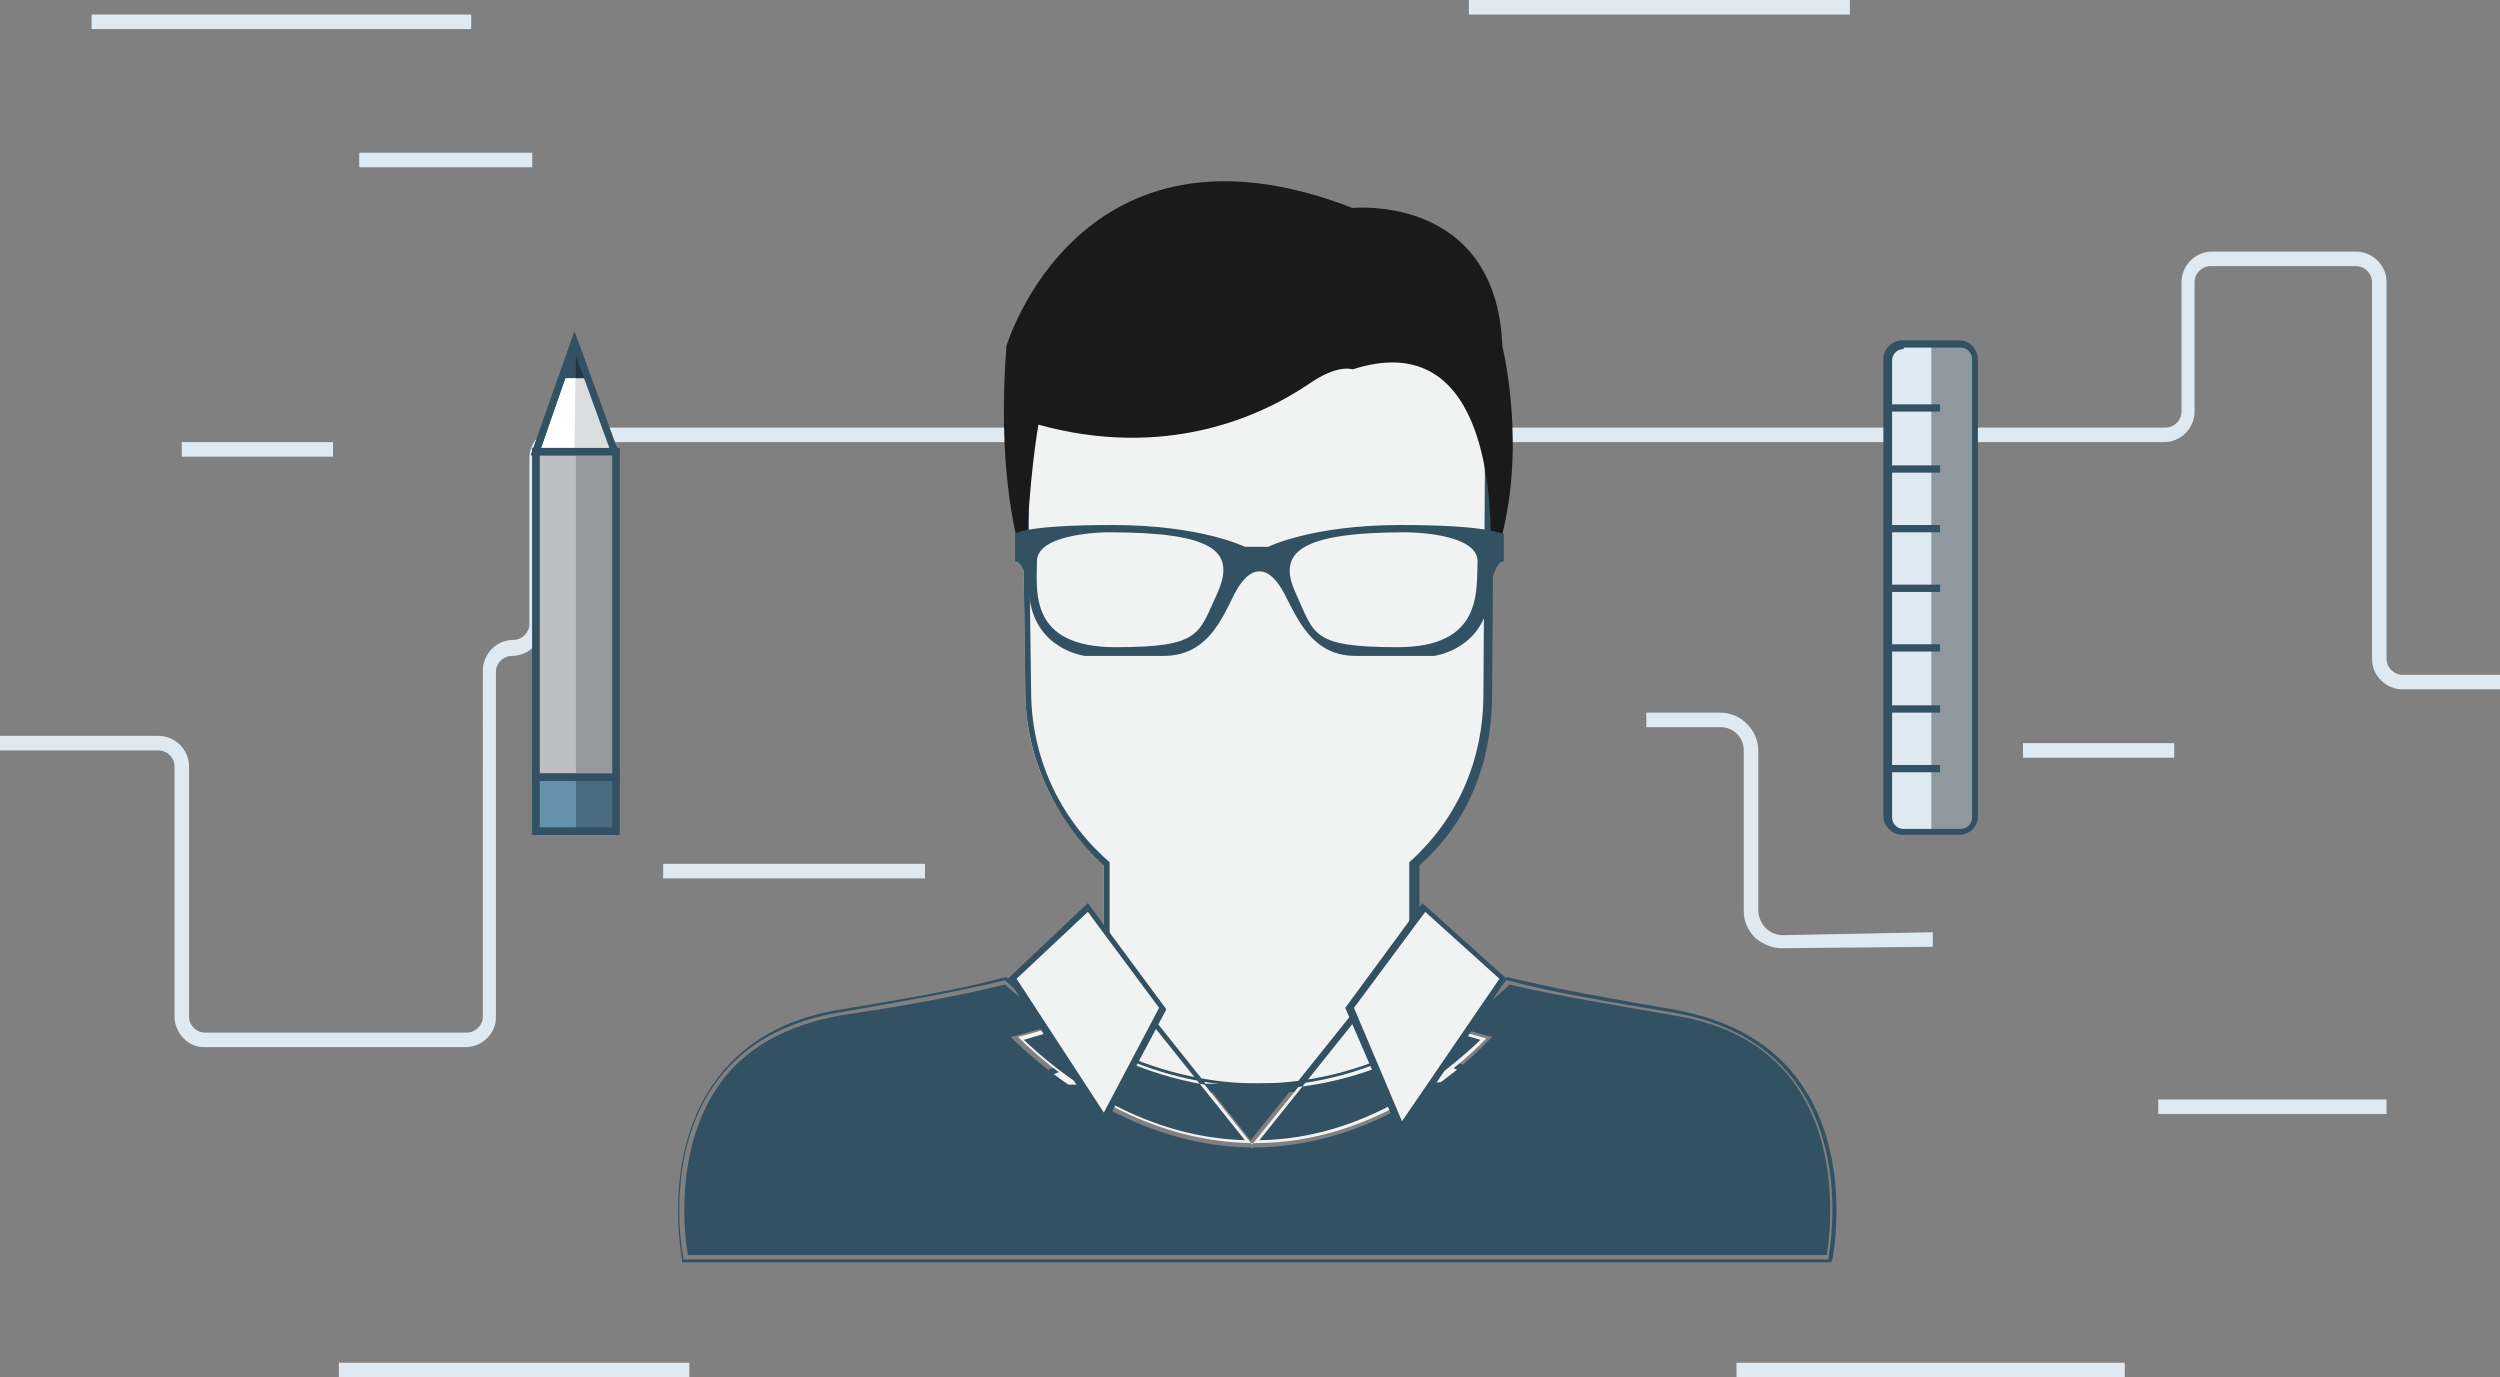 <svg xmlns="http://www.w3.org/2000/svg" width="171.9" height="94.7"><rect width="100%" height="100%" fill="#808080" stroke="none"/><path fill="#DFE9F1" d="M119.4 93.7h26.7v1h-26.7zM32 72H14c-1.1 0-2-1-2-2.1V52.7c0-.6-.5-1.1-1.1-1.1H0v-1h10.9c1.1 0 2.1.9 2.1 2.1v17.2c0 .6.5 1.1 1.1 1.1h18c.6 0 1.1-.5 1.1-1.1V46.1c0-1.1.9-2.1 2.1-2.1.6 0 1.1-.5 1.1-1.1V31.5c0-1.1.9-2.1 2.1-2.1h110.4c.6 0 1.1-.5 1.1-1.1v-8.9c0-1.1.9-2.1 2.1-2.1h9.9c1.1 0 2.1.9 2.1 2.1v25.9c0 .6.5 1.1 1.1 1.1h6.8v1h-6.8c-1.1 0-2.1-.9-2.1-2.1V19.4c0-.6-.5-1.1-1.1-1.1h-10c-.6 0-1.1.5-1.1 1.1v8.9c0 1.1-.9 2.1-2.1 2.1H38.4c-.6 0-1.1.5-1.1 1.1V43c0 1.1-.9 2.1-2.1 2.1-.6 0-1.1.5-1.1 1.1V70c0 1-.9 2-2.1 2zM122.5 65.2c-.7 0-1.3-.3-1.8-.7-.5-.5-.8-1.1-.8-1.9v-11c0-.9-.7-1.6-1.6-1.6h-5.1v-1h5.1c1.4 0 2.6 1.2 2.6 2.6v11c0 .4.2.9.5 1.2.3.3.7.5 1.2.5l10.3-.2v1l-10.4.1zM45.6 59.4h18v1h-18zM12.5 30.4h10.4v1H12.5zM24.7 10.5h11.9v1H24.7zM101 0h26.2v1H101zM6.3 1h26.1v1H6.3zM139.1 51.1h10.4v1h-10.4zM23.3 93.7h24.1v1H23.3zM148.4 75.6h15.7v1h-15.7z"/><path fill="#F1F2F2" d="M103.4 74.7l-3.7-1.5c-.8-.3-1.7-.5-2.6-.6V59.4c3.3-2.9 5-7 5-11.7l.1-15c0-8.8-5.8-15.9-14.6-15.9h-1.4c-8.8 0-15.9 7.2-15.9 15.9l.2 14.8c0 4.7 2.1 9 5.4 11.9v13.2c-.9.1-1.8.3-2.6.6l-2.6 1.1-1.5.6 34.2-.2z"/><path fill="#325163" d="M68.2 75.2l5.2-2.2c.7-.3 1.5-.5 2.5-.6V59.5c-3.4-3.1-5.4-7.5-5.4-12l-.2-14.8c0-8.9 7.3-16.2 16.2-16.2h1.4c8.6 0 14.8 6.8 14.8 16.2l-.1 15c0 4.8-1.7 8.9-5 11.8v12.9c.9.1 1.8.3 2.5.6l4.8 2-36.7.2zM86.4 17c-8.7 0-15.7 7-15.7 15.7l.2 14.8c0 4.5 1.9 8.7 5.3 11.7l.1.1v13.5h-.2c-1 .1-1.8.3-2.5.6l-3 1.2 31.6-.2-2.6-1.1c-.7-.3-1.5-.5-2.5-.6h-.2V59.3l.1-.1c3.2-2.9 5-6.9 5-11.5l.1-15c0-9.1-6-15.7-14.3-15.7h-1.4z"/><path fill="#DFE9F1" d="M135.8 24.7v31.4c0 .6-.5 1-1 1h-3.9c-.6 0-1-.5-1-1V24.7c0-.6.5-1 1-1h3.9c.5 0 1 .5 1 1z"/><path fill="#90989F" d="M132.8 57.2h1.9c.6 0 1-.5 1-1V24.7c0-.6-.5-1-1-1h-1.9v33.5z"/><path fill="#C3D0D8" d="M129.9 52.8h3.5"/><path fill="#325163" d="M129.9 52.6h3.5v.5h-3.5z"/><path fill="#C3D0D8" d="M129.9 48.7h3.5"/><path fill="#325163" d="M129.9 48.5h3.5v.5h-3.5z"/><path fill="#C3D0D8" d="M129.9 44.6h3.5"/><path fill="#325163" d="M129.9 44.3h3.5v.5h-3.5z"/><path fill="#C3D0D8" d="M129.9 40.5h3.5"/><path fill="#325163" d="M129.9 40.2h3.5v.5h-3.5z"/><path fill="#C3D0D8" d="M129.9 36.3h3.5"/><path fill="#325163" d="M129.9 36.1h3.5v.5h-3.5z"/><path fill="#C3D0D8" d="M129.9 32.2h3.5"/><path fill="#325163" d="M129.9 32h3.5v.5h-3.5z"/><path fill="#C3D0D8" d="M129.9 28.1h3.5"/><path fill="#325163" d="M129.9 27.8h3.5v.5h-3.5zM134.7 57.4h-3.9c-.7 0-1.3-.6-1.3-1.3V24.7c0-.7.6-1.3 1.3-1.3h3.9c.7 0 1.3.6 1.3 1.3v31.4c0 .8-.6 1.3-1.3 1.3zM130.9 24c-.4 0-.8.3-.8.8v31.4c0 .4.3.8.8.8h3.9c.4 0 .8-.3.8-.8V24.7c0-.4-.3-.8-.8-.8h-3.9z"/><path fill="#BCBEC0" d="M36.8 31.1h5.5v22.4h-5.5z"/><path fill="#325163" d="M42.6 53.7h-6V30.8h6v22.9zm-5.5-.5h5V31.3h-5v21.9z"/><path fill="#97999C" d="M39.6 31.1h2.8v22.4h-2.8z"/><path fill="#325163" d="M42.6 53.7h-6V30.8h6v22.9zm-5.5-.5h5V31.3h-5v21.9z"/><path fill="#6593AE" d="M36.8 53.5h5.5v3.7h-5.5z"/><path fill="#325163" d="M42.6 57.4h-6v-4.2h6v4.2zm-5.5-.5h5v-3.2h-5v3.2z"/><path fill="#486B7F" d="M39.6 53.5h2.7v3.7h-2.7z"/><path fill="#325163" d="M42.6 57.4h-6v-4.2h6v4.2zm-5.5-.5h5v-3.2h-5v3.2z"/><path fill="#fff" d="M39.6 23.5l2.7 7.6h-5.4z"/><path fill="#325163" d="M42.6 31.3h-6.1l3-8.5 3.1 8.5zm-5.4-.5h4.7l-2.4-6.6-2.3 6.6z"/><path fill="#DCDDDE" d="M39.6 23.5l2.7 7.6h-2.8z"/><path fill="#325163" d="M39.6 23.4l.9 2.6h-1.8z"/><path fill="#1D3645" d="M39.6 23.4l1 2.6h-1z"/><path fill="#325163" d="M42.6 31.3h-6.1l3-8.5 3.1 8.5zm-5.4-.5h4.7l-2.4-6.6-2.3 6.6z"/><path fill="#F1F2F2" d="M102.2 71.4c-3.1-.8-5.8-1.9-7.6-3.3l-8.5 10.6L77.6 68c-1.9 1.5-4.5 2.5-7.6 3.3 2.3 2.3 8.3 7.3 16.3 7.3 7.9 0 13.7-4.9 15.9-7.2z"/><path fill="#325163" d="M86.1 79l-.1-.1c-8-.1-14-5.2-16.2-7.3l-.3-.3.4-.1c3.5-.9 5.9-2 7.5-3.3l.2-.1.1.2L86 78.4l8.5-10.6.2.1c1.7 1.3 4.1 2.4 7.5 3.3l.4.1-.3.3c-2.1 2.2-8 7.3-16.2 7.3v.1zm8.5-10.6l-8 10c7.4-.1 12.9-4.7 15.2-6.9-3.2-.9-5.5-1.9-7.2-3.1zm-24.2 3.1c2.3 2.2 7.8 6.7 15.2 6.9l-8-10c-1.7 1.2-4 2.2-7.2 3.1zM114.9 69.6c-4.1-.7-7.9-1.3-11.3-2.2-2.4 2.3-8.6 7.3-17.1 7.3-8.6 0-14.9-5-17.4-7.3-3.3.8-7.2 1.5-11.3 2.2-13.9 2.3-10.8 17-10.8 17h78.7s3.1-14.7-10.8-17zM125.9 86.8h-79v-.2c0-.1-1.4-6.9 2.1-12 1.9-2.8 4.9-4.6 8.9-5.2 4.1-.7 7.9-1.3 11.2-2.2h.1l.1.1c2.3 2.2 8.7 7.2 17.2 7.2s14.7-5 17-7.2l.1-.1h.1c3.3.8 7.2 1.5 11.3 2.2 4 .7 7 2.4 8.9 5.2 3.5 5.1 2.1 11.9 2.1 12l-.1.2zm-78.6-.5h78.3c.2-1.1 1-7-2-11.5-1.8-2.7-4.7-4.4-8.6-5-4-.7-7.8-1.3-11.2-2.1-2.4 2.3-8.6 7.2-17.2 7.2s-15-5-17.5-7.2c-3.3.8-7.1 1.5-11.2 2.1-3.9.7-6.8 2.3-8.6 5-3 4.5-2.2 10.4-2 11.5z"/><path fill="#F1F2F2" d="M74.8 62.4l-5.2 4.9 6.3 9.7 4.1-7.7z"/><path fill="#325163" d="M75.9 77.5l-6.6-10.2 5.5-5.2 5.4 7.3-4.3 8.1zm-6-10.2l6 9.2 3.8-7.2-4.9-6.6-4.9 4.6z"/><path fill="#F1F2F2" d="M97.9 62.4l5.4 4.9-7 10.3-3.5-8.3z"/><path fill="#325163" d="M96.3 78.1l-3.8-8.8 5.3-7.2 5.8 5.2-7.3 10.8zm-3.2-8.8l3.3 7.8 6.7-9.8-5.1-4.6-4.9 6.6z"/><path fill="#1A1A1A" d="M103.3 23.8c-.4-10.5-10.3-9.5-10.3-9.5-18.8-7.3-23.8 9.5-23.8 9.5-.6 7.9.5 12.8 1.1 14.6 0 0 0-.1 0-.1.1-.4.1-.6.1-.6s.1.2.2.5c.1-5 .8-9 .8-9 8.7 2.4 15.2-.5 18.6-2.8 2-1.4 3-1 3-1 9-2.9 9.6 8.2 9.5 12.5 0 0 .1 0 .1-.1.1-.1.3-.2.4-.2 0 0 0 .1 0 .2 2.1-6.8.3-14 .3-14z"/><path fill="#325163" d="M96.3 36.1c-6.1 0-9.1 1.5-9.1 1.5h-1.6s-3-1.5-9.1-1.5-6.7.6-6.7.6v1.9c.8 0 1 2.6 1 2.6.5 3.5 3.8 3.9 3.8 3.9s2.4 0 5.4 0c3 0 4-2.5 4.9-4.3.9-1.7 1.7-1.5 1.7-1.5s.8-.2 1.7 1.5c.9 1.7 1.9 4.3 4.9 4.3 3 0 5.4 0 5.4 0s3.3-.4 3.8-3.9c0 0 .2-2.6 1-2.6v-1.9c-.3 0-1-.6-7.1-.6zm-12.6 4.7c-1.3 2.8-1.1 3.7-7 3.7-6 0-5.4-3.9-5.4-5.9 0-2 4.9-2 4.9-2 7.3 0 8.8 1.3 7.5 4.2zm12.4 3.7c-6 0-5.7-.9-7-3.7-1.3-2.8.2-4.2 7.6-4.2 0 0 4.9 0 4.9 2-.1 2 .4 5.9-5.5 5.9z"/></svg>